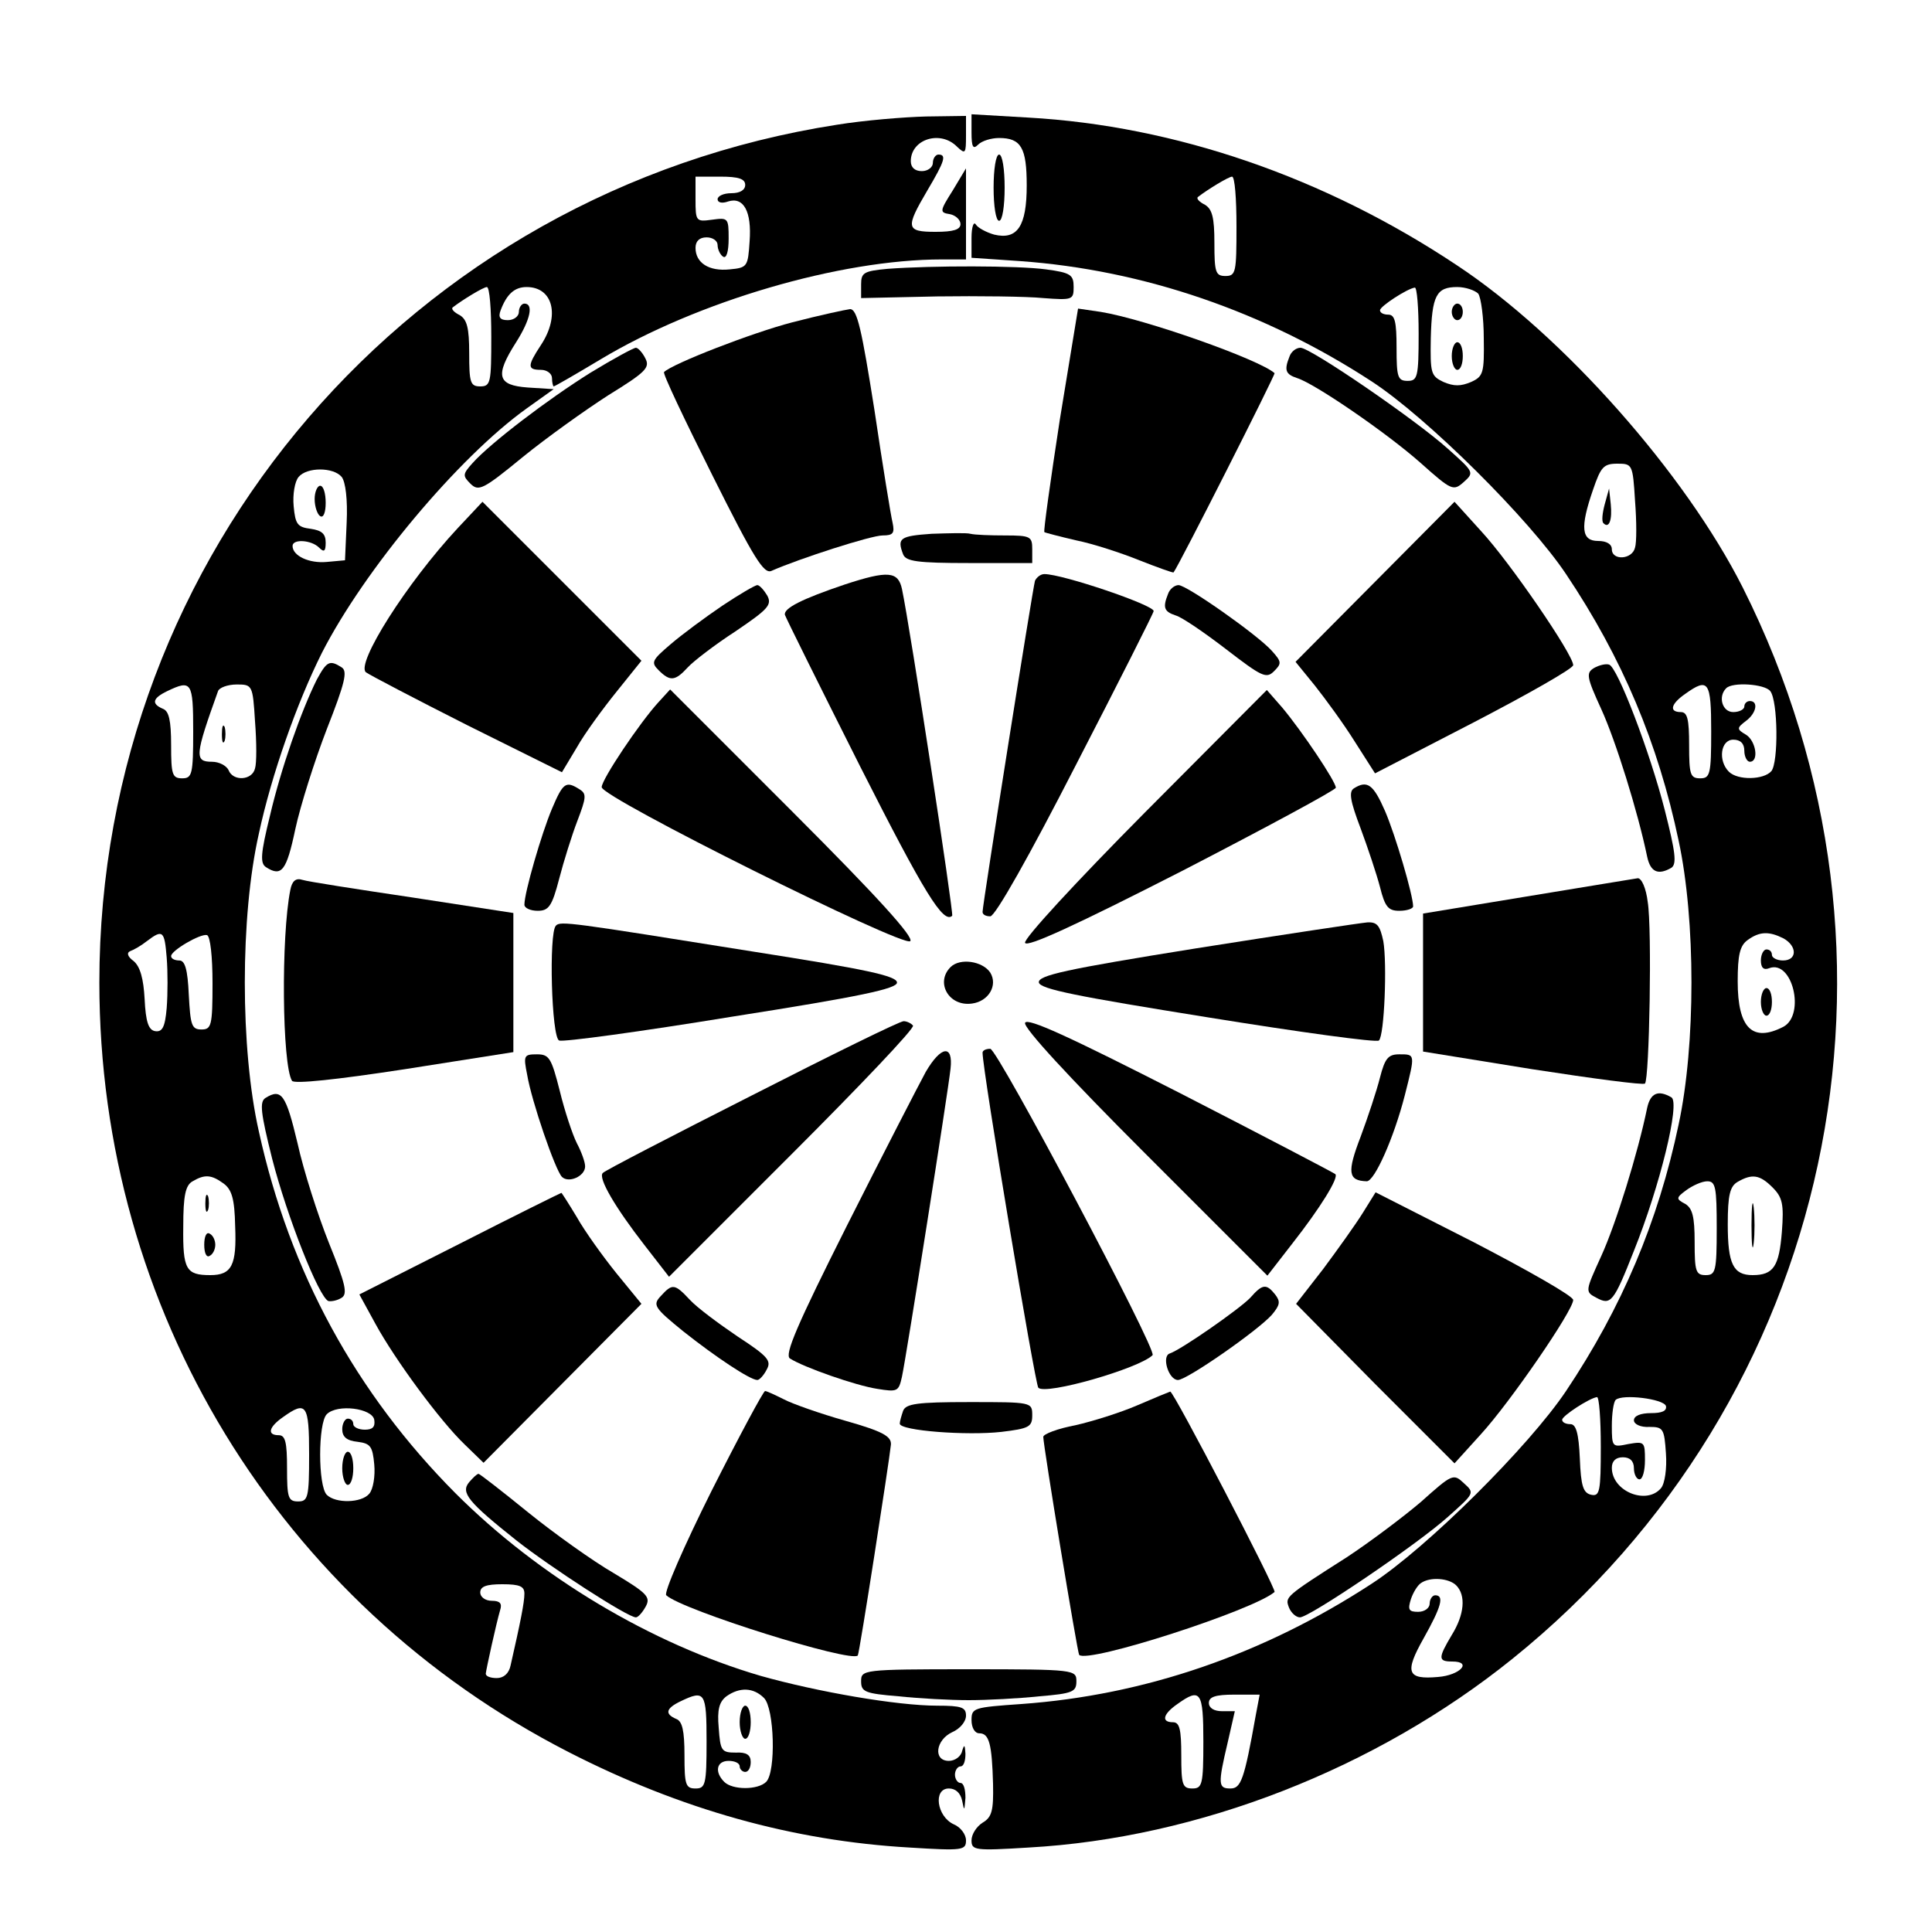 <?xml version="1.0" standalone="no"?>
<!DOCTYPE svg PUBLIC "-//W3C//DTD SVG 20010904//EN"
 "http://www.w3.org/TR/2001/REC-SVG-20010904/DTD/svg10.dtd">
<svg version="1.0" xmlns="http://www.w3.org/2000/svg"
 width="350pt" height="350pt" viewBox="0 0 350 350"
 preserveAspectRatio="xMidYMid meet">
<g transform="translate(0,350) scale(0.1,-0.1)"
fill="#000000" stroke="none">
<path d="M1516 3274 c-771 -120 -1336 -777 -1336 -1554 0 -592 325 -1125 850
-1394 203 -104 407 -161 618 -173 96 -6 102 -5 102 13 0 11 -10 24 -22 29 -31
14 -38 65 -9 65 12 0 21 -8 24 -22 4 -20 4 -19 6 5 0 15 -3 27 -9 27 -5 0 -10
7 -10 15 0 8 5 15 10 15 6 0 9 10 9 23 -1 16 -2 18 -6 5 -2 -10 -13 -18 -24
-18 -29 0 -24 38 6 52 14 6 25 19 25 30 0 15 -8 18 -52 18 -73 0 -217 25 -320
54 -198 58 -401 179 -553 331 -180 181 -300 400 -356 655 -34 150 -34 390 0
540 23 107 69 237 114 327 77 151 248 355 371 443 l49 35 -47 3 c-55 4 -60 21
-21 82 26 41 32 70 15 70 -5 0 -10 -7 -10 -15 0 -8 -9 -15 -20 -15 -14 0 -18
5 -13 18 11 29 25 42 47 42 48 0 61 -52 26 -105 -25 -38 -25 -45 0 -45 11 0
20 -7 20 -15 0 -8 2 -15 3 -15 2 0 40 22 85 49 175 105 434 181 618 181 l44 0
0 83 0 82 -24 -40 c-24 -38 -24 -40 -5 -43 10 -2 19 -10 19 -18 0 -10 -13 -14
-45 -14 -54 0 -55 7 -15 75 32 54 35 65 20 65 -5 0 -10 -7 -10 -15 0 -8 -9
-15 -20 -15 -13 0 -20 7 -20 18 0 40 54 57 84 26 15 -14 16 -12 16 20 l0 36
-72 -1 c-40 -1 -113 -7 -162 -15z m-166 -109 c0 -9 -9 -15 -25 -15 -14 0 -25
-5 -25 -11 0 -6 8 -8 19 -4 28 9 43 -18 39 -72 -3 -46 -4 -48 -36 -51 -38 -4
-62 12 -62 39 0 12 7 19 20 19 11 0 20 -6 20 -14 0 -8 5 -18 10 -21 6 -4 10 9
10 33 0 37 -1 38 -30 34 -29 -4 -30 -3 -30 37 l0 41 45 0 c33 0 45 -4 45 -15z
m-460 -275 c0 -83 -1 -90 -20 -90 -18 0 -20 7 -20 60 0 46 -4 61 -17 69 -10 5
-16 11 -13 14 18 14 56 37 62 37 5 0 8 -40 8 -90z m-271 -254 c7 -9 11 -41 9
-83 l-3 -68 -33 -3 c-32 -3 -62 11 -62 29 0 13 34 11 48 -3 9 -9 12 -7 12 9 0
16 -7 22 -27 25 -24 3 -28 8 -31 41 -2 21 2 45 9 53 15 18 63 18 78 0z m-269
-461 c0 -78 -2 -85 -20 -85 -18 0 -20 7 -20 60 0 45 -4 62 -15 66 -21 9 -19
19 8 32 44 21 47 17 47 -73z m112 18 c3 -38 3 -76 0 -85 -5 -22 -40 -24 -48
-3 -4 8 -17 15 -30 15 -32 0 -31 11 11 128 2 6 17 12 34 12 28 0 29 -1 33 -67z
m-160 -428 c2 -25 2 -65 0 -91 -3 -35 -8 -44 -21 -42 -12 2 -17 17 -19 58 -2
37 -8 59 -20 69 -11 8 -13 15 -6 18 6 2 20 10 30 18 29 22 32 19 36 -30z m83
-46 c0 -77 -2 -84 -20 -84 -18 0 -20 8 -23 63 -2 46 -7 62 -17 62 -8 0 -15 3
-15 8 0 10 53 41 65 38 6 -2 10 -39 10 -87z m20 -363 c15 -11 20 -28 21 -77 3
-71 -6 -89 -45 -89 -44 0 -50 10 -49 88 0 56 4 75 17 82 22 13 34 12 56 -4z
m155 -491 c0 -78 -2 -85 -20 -85 -18 0 -20 7 -20 60 0 47 -3 60 -15 60 -22 0
-18 15 8 33 42 30 47 23 47 -68z m118 63 c2 -13 -3 -18 -17 -18 -12 0 -21 5
-21 10 0 6 -4 10 -10 10 -5 0 -10 -9 -10 -19 0 -14 8 -21 28 -23 23 -3 27 -8
30 -41 2 -21 -2 -45 -9 -53 -14 -17 -61 -18 -77 -2 -16 16 -16 130 0 146 19
19 82 11 86 -10z m272 -315 c0 -16 -7 -51 -25 -130 -3 -15 -13 -23 -25 -23
-11 0 -20 3 -20 8 1 9 19 91 26 115 4 12 0 17 -15 17 -12 0 -21 7 -21 15 0 11
11 15 40 15 32 0 40 -4 40 -17z m434 -189 c19 -19 22 -134 4 -152 -15 -15 -61
-15 -76 0 -18 18 -14 38 8 38 11 0 20 -4 20 -10 0 -5 5 -10 10 -10 6 0 10 8
10 18 0 13 -8 18 -27 17 -26 0 -28 3 -31 45 -3 33 1 47 14 57 24 17 49 16 68
-3z m-104 -79 c0 -78 -2 -85 -20 -85 -18 0 -20 7 -20 60 0 45 -4 62 -15 66
-21 9 -19 19 8 32 44 21 47 17 47 -73z"/>
<path d="M570 2596 c0 -14 5 -28 10 -31 6 -4 10 7 10 24 0 17 -4 31 -10 31 -5
0 -10 -11 -10 -24z"/>
<path d="M402 2170 c0 -14 2 -19 5 -12 2 6 2 18 0 25 -3 6 -5 1 -5 -13z"/>
<path d="M372 1320 c0 -14 2 -19 5 -12 2 6 2 18 0 25 -3 6 -5 1 -5 -13z"/>
<path d="M370 1245 c0 -15 4 -24 10 -20 6 3 10 12 10 20 0 8 -4 17 -10 20 -6
4 -10 -5 -10 -20z"/>
<path d="M620 840 c0 -16 5 -30 10 -30 6 0 10 14 10 30 0 17 -4 30 -10 30 -5
0 -10 -13 -10 -30z"/>
<path d="M1340 380 c0 -16 5 -30 10 -30 6 0 10 14 10 30 0 17 -4 30 -10 30 -5
0 -10 -13 -10 -30z"/>
<path d="M1760 3260 c0 -27 3 -31 12 -22 7 7 24 12 38 12 40 0 50 -18 50 -86
0 -74 -17 -99 -59 -89 -14 4 -29 12 -33 18 -4 7 -8 -4 -8 -24 l0 -36 88 -6
c224 -16 444 -92 637 -218 101 -66 286 -250 352 -349 102 -152 167 -307 204
-483 31 -144 31 -370 0 -514 -37 -176 -103 -332 -204 -483 -67 -100 -252 -284
-352 -349 -196 -128 -411 -202 -635 -218 -86 -6 -90 -7 -90 -29 0 -14 6 -24
14 -24 18 0 23 -19 25 -92 1 -48 -2 -60 -19 -70 -11 -7 -20 -21 -20 -32 0 -18
6 -19 103 -13 308 17 630 143 877 342 582 469 754 1271 417 1941 -104 206
-325 456 -517 583 -240 160 -511 253 -777 268 l-103 6 0 -33z m480 -170 c0
-83 -1 -90 -20 -90 -18 0 -20 7 -20 60 0 46 -4 61 -17 69 -10 5 -16 11 -13 14
18 14 56 37 62 37 5 0 8 -40 8 -90z m330 -195 c0 -78 -2 -85 -20 -85 -18 0
-20 7 -20 60 0 47 -3 60 -15 60 -8 0 -15 3 -15 8 0 7 49 39 63 41 4 1 7 -37 7
-84z m108 73 c5 -7 10 -44 10 -81 1 -63 -1 -69 -23 -79 -19 -8 -31 -8 -50 0
-23 11 -24 16 -23 79 2 78 10 93 48 93 15 0 32 -6 38 -12z m284 -375 c3 -38 3
-76 0 -85 -5 -22 -42 -24 -42 -3 0 9 -9 15 -25 15 -30 0 -33 24 -9 93 14 41
19 47 44 47 27 0 28 -1 32 -67z m138 -418 c0 -78 -2 -85 -20 -85 -18 0 -20 7
-20 60 0 47 -3 60 -15 60 -22 0 -18 15 8 33 42 30 47 23 47 -68z m107 73 c14
-18 15 -129 2 -145 -14 -16 -61 -17 -77 -1 -20 20 -15 58 8 58 13 0 20 -7 20
-20 0 -11 5 -20 10 -20 17 0 11 38 -7 49 -17 10 -17 12 0 25 19 14 23 36 7 36
-5 0 -10 -4 -10 -10 0 -5 -9 -10 -20 -10 -20 0 -28 28 -13 43 11 12 70 8 80
-5z m24 -448 c25 -14 25 -40 -1 -40 -11 0 -20 5 -20 10 0 6 -4 10 -10 10 -5 0
-10 -9 -10 -20 0 -13 5 -18 15 -14 42 16 66 -84 26 -106 -56 -29 -83 -3 -83
82 0 48 4 65 18 75 22 16 39 16 65 3z m-20 -451 c18 -18 21 -30 17 -81 -5 -62
-15 -78 -53 -78 -35 0 -45 20 -45 92 0 53 4 69 18 77 26 15 40 13 63 -10z
m-101 -74 c0 -78 -2 -85 -20 -85 -18 0 -20 7 -20 60 0 46 -4 61 -17 69 -17 9
-17 11 2 25 11 8 28 16 38 16 15 0 17 -11 17 -85z m-210 -396 c0 -81 -2 -90
-17 -87 -15 3 -19 16 -21 66 -2 46 -7 62 -17 62 -8 0 -15 3 -15 8 0 7 49 39
63 41 4 1 7 -40 7 -90z m118 74 c2 -9 -7 -13 -27 -13 -19 0 -31 -5 -31 -13 0
-7 12 -13 28 -12 25 0 27 -3 30 -48 2 -27 -2 -55 -9 -63 -26 -31 -89 -6 -89
37 0 12 7 19 20 19 13 0 20 -7 20 -20 0 -11 5 -20 10 -20 6 0 10 16 10 35 0
33 -1 34 -30 29 -29 -6 -30 -6 -30 33 0 22 3 43 7 47 12 11 86 2 91 -11z
m-380 -325 c18 -18 15 -53 -8 -90 -25 -42 -25 -48 1 -48 37 0 14 -25 -26 -28
-56 -5 -61 8 -26 70 32 57 38 78 21 78 -5 0 -10 -7 -10 -15 0 -8 -9 -15 -21
-15 -17 0 -19 4 -13 23 4 12 12 25 18 29 17 12 51 9 64 -4z m-458 -283 c0 -78
-2 -85 -20 -85 -18 0 -20 7 -20 60 0 47 -3 60 -15 60 -22 0 -18 15 8 33 42 30
47 23 47 -68z m95 48 c-21 -118 -27 -133 -46 -133 -22 0 -23 7 -5 83 l13 57
-23 0 c-15 0 -24 6 -24 15 0 11 12 15 46 15 l46 0 -7 -37z"/>
<path d="M2630 2935 c0 -8 5 -15 10 -15 6 0 10 7 10 15 0 8 -4 15 -10 15 -5 0
-10 -7 -10 -15z"/>
<path d="M2630 2855 c0 -14 5 -25 10 -25 6 0 10 11 10 25 0 14 -4 25 -10 25
-5 0 -10 -11 -10 -25z"/>
<path d="M2907 2586 c-4 -15 -6 -31 -2 -34 10 -10 16 6 13 35 l-3 28 -8 -29z"/>
<path d="M3190 1685 c0 -14 5 -25 10 -25 6 0 10 11 10 25 0 14 -4 25 -10 25
-5 0 -10 -11 -10 -25z"/>
<path d="M3173 1280 c0 -36 2 -50 4 -32 2 17 2 47 0 65 -2 17 -4 3 -4 -33z"/>
<path d="M1800 3160 c0 -33 4 -60 10 -60 6 0 10 27 10 60 0 33 -4 60 -10 60
-6 0 -10 -27 -10 -60z"/>
<path d="M1608 3013 c-43 -4 -48 -7 -48 -28 l0 -25 138 3 c75 1 162 0 192 -3
53 -4 55 -3 55 20 0 22 -5 26 -50 32 -52 7 -206 7 -287 1z"/>
<path d="M1435 2916 c-73 -19 -217 -75 -232 -90 -3 -2 37 -86 87 -186 76 -152
94 -181 108 -174 50 22 180 64 201 64 19 0 22 4 18 23 -3 12 -18 104 -33 205
-23 145 -31 182 -44 182 -8 -1 -55 -11 -105 -24z"/>
<path d="M1920 2740 c-17 -111 -30 -203 -28 -204 1 -1 28 -8 58 -15 30 -6 82
-23 114 -36 33 -13 61 -23 62 -22 10 13 185 359 183 361 -28 25 -235 98 -315
111 l-41 6 -33 -201z"/>
<path d="M1070 2825 c-77 -48 -182 -128 -214 -164 -18 -20 -18 -23 -4 -37 15
-15 23 -11 95 48 43 35 113 85 155 112 68 42 76 50 67 67 -5 10 -13 19 -17 19
-4 0 -41 -20 -82 -45z"/>
<path d="M2336 2854 c-10 -25 -7 -32 14 -39 32 -10 162 -99 224 -154 56 -50
59 -51 78 -34 19 17 18 18 -29 60 -59 53 -249 183 -267 183 -8 0 -17 -7 -20
-16z"/>
<path d="M829 2543 c-93 -100 -185 -246 -166 -261 7 -5 89 -48 184 -96 l171
-85 27 45 c14 25 47 70 72 101 l45 56 -144 144 -144 144 -45 -48z"/>
<path d="M2491 2446 l-144 -145 35 -43 c19 -24 52 -69 72 -101 l37 -58 180 93
c98 51 179 97 179 103 0 19 -115 187 -167 243 l-48 53 -144 -145z"/>
<path d="M1688 2533 c-58 -4 -63 -8 -52 -37 5 -13 25 -16 120 -16 l114 0 0 25
c0 23 -3 25 -49 25 -27 0 -55 1 -63 3 -7 2 -39 1 -70 0z"/>
<path d="M1530 2441 c-77 -26 -111 -43 -108 -55 2 -6 63 -129 136 -274 117
-231 151 -286 167 -271 3 4 -76 521 -91 592 -7 32 -25 34 -104 8z"/>
<path d="M1875 2448 c-4 -13 -95 -587 -95 -600 0 -5 6 -8 14 -8 9 0 71 110
155 274 78 151 141 276 141 279 0 11 -165 67 -198 67 -7 0 -14 -6 -17 -12z"/>
<path d="M1309 2403 c-31 -21 -73 -52 -94 -70 -34 -29 -36 -33 -22 -47 21 -21
30 -20 53 5 10 11 49 41 86 65 59 40 67 48 58 65 -6 10 -14 19 -18 19 -4 0
-33 -17 -63 -37z"/>
<path d="M2116 2424 c-10 -25 -7 -32 14 -39 11 -3 52 -31 91 -61 65 -50 73
-54 87 -40 14 14 14 17 -4 37 -26 29 -154 119 -169 119 -7 0 -16 -7 -19 -16z"/>
<path d="M574 2269 c-28 -56 -65 -161 -85 -247 -17 -69 -18 -86 -7 -93 28 -18
37 -7 53 69 9 42 35 124 57 181 33 84 38 105 27 112 -22 14 -27 11 -45 -22z"/>
<path d="M2888 2290 c-15 -9 -14 -16 13 -75 26 -57 66 -185 83 -267 6 -28 20
-34 44 -20 10 7 7 29 -12 104 -27 106 -86 260 -101 264 -6 2 -18 -1 -27 -6z"/>
<path d="M1193 2228 c-34 -37 -103 -140 -103 -154 0 -19 547 -291 559 -279 7
7 -59 80 -212 233 l-223 223 -21 -23z"/>
<path d="M2074 2028 c-125 -126 -220 -229 -217 -236 3 -9 92 32 284 130 153
79 279 147 279 151 0 11 -61 102 -97 145 l-28 32 -221 -222z"/>
<path d="M1000 2035 c-19 -45 -50 -152 -50 -174 0 -6 11 -11 24 -11 20 0 26 8
39 58 8 31 23 79 33 105 16 42 17 49 4 57 -25 16 -30 12 -50 -35z"/>
<path d="M2453 2072 c-10 -6 -7 -23 12 -73 13 -35 29 -83 35 -106 9 -36 15
-43 35 -43 14 0 25 4 25 8 0 20 -32 129 -51 173 -21 48 -32 56 -56 41z"/>
<path d="M526 1888 c-17 -84 -15 -317 3 -346 4 -6 80 2 204 21 l197 31 0 126
0 126 -182 28 c-101 15 -191 29 -200 32 -12 4 -19 -2 -22 -18z"/>
<path d="M2766 1876 l-188 -31 0 -125 0 -125 198 -32 c110 -17 201 -29 204
-26 8 8 13 281 5 329 -3 25 -11 43 -18 43 -7 -1 -97 -16 -201 -33z"/>
<path d="M1007 1823 c-13 -13 -8 -203 6 -208 7 -3 147 16 312 43 236 37 300
51 300 62 0 12 -56 24 -260 56 -332 53 -350 56 -358 47z"/>
<path d="M2167 1782 c-237 -38 -287 -49 -285 -62 3 -12 69 -25 306 -63 167
-27 306 -46 310 -42 10 9 15 140 8 180 -6 28 -11 35 -29 34 -12 -1 -152 -22
-310 -47z"/>
<path d="M1722 1748 c-28 -28 -3 -72 39 -66 30 4 47 33 33 56 -14 21 -55 27
-72 10z"/>
<path d="M1857 1647 c-3 -9 80 -99 217 -236 l222 -222 45 58 c51 65 85 120 78
126 -2 2 -128 68 -280 146 -202 103 -278 138 -282 128z"/>
<path d="M1361 1515 c-144 -73 -266 -136 -269 -140 -9 -9 23 -63 75 -130 l45
-58 224 224 c122 122 221 226 218 231 -3 4 -11 8 -17 8 -7 0 -131 -61 -276
-135z"/>
<path d="M1677 1558 c-13 -24 -77 -148 -142 -277 -92 -183 -114 -235 -104
-242 25 -16 119 -49 158 -55 37 -6 39 -5 45 22 8 37 84 519 88 558 5 44 -17
42 -45 -6z"/>
<path d="M1780 1593 c0 -32 95 -600 101 -607 13 -14 183 35 207 59 9 8 -281
555 -294 555 -8 0 -14 -3 -14 -7z"/>
<path d="M955 1553 c8 -48 51 -173 63 -185 12 -12 42 1 42 19 0 8 -7 27 -15
42 -8 16 -22 58 -31 95 -15 59 -19 66 -41 66 -24 0 -25 -2 -18 -37z"/>
<path d="M2500 1548 c-6 -24 -22 -72 -35 -107 -25 -65 -23 -80 11 -81 14 0 49
78 69 156 19 75 19 74 -10 74 -20 0 -26 -7 -35 -42z"/>
<path d="M481 1511 c-11 -7 -9 -26 12 -110 27 -105 85 -252 102 -258 6 -1 16
1 24 6 11 7 7 25 -23 99 -20 50 -46 131 -57 181 -21 88 -29 100 -58 82z"/>
<path d="M2984 1493 c-17 -83 -57 -211 -83 -268 -29 -64 -30 -65 -9 -76 26
-14 31 -9 68 85 47 117 84 268 68 278 -24 14 -38 8 -44 -19z"/>
<path d="M833 1247 l-182 -92 29 -53 c36 -66 118 -177 162 -219 l34 -33 143
144 143 144 -45 55 c-25 31 -58 77 -72 102 -15 25 -28 45 -28 44 -1 0 -84 -41
-184 -92z"/>
<path d="M2469 1303 c-13 -21 -46 -67 -72 -102 l-49 -63 143 -145 144 -144 48
53 c53 58 167 224 167 243 0 7 -81 53 -179 104 l-179 91 -23 -37z"/>
<path d="M1197 1152 c-15 -16 -12 -21 41 -64 58 -46 121 -88 134 -88 4 0 12 9
17 19 9 16 2 24 -53 60 -34 23 -73 52 -86 66 -28 30 -32 30 -53 7z"/>
<path d="M2265 1149 c-19 -20 -125 -94 -146 -101 -15 -5 -2 -48 15 -48 16 0
144 89 170 118 15 18 16 24 6 37 -16 20 -23 19 -45 -6z"/>
<path d="M1289 799 c-50 -100 -87 -185 -82 -189 29 -27 336 -123 347 -109 3 4
57 352 60 382 1 15 -15 24 -82 43 -46 13 -97 31 -112 39 -16 8 -31 15 -34 15
-3 0 -47 -82 -97 -181z"/>
<path d="M2060 954 c-30 -13 -81 -29 -112 -36 -32 -6 -58 -16 -58 -21 0 -16
62 -392 65 -395 16 -16 316 81 354 114 4 4 -183 364 -189 363 -3 -1 -30 -12
-60 -25z"/>
<path d="M1636 944 c-3 -9 -6 -19 -6 -23 0 -13 122 -22 184 -15 50 6 56 9 56
30 0 24 -1 24 -114 24 -95 0 -115 -3 -120 -16z"/>
<path d="M850 815 c-16 -19 -2 -36 86 -106 61 -48 201 -139 216 -139 4 0 12 9
18 20 9 17 2 24 -58 60 -38 22 -108 72 -155 110 -48 39 -88 70 -90 70 -3 0
-10 -7 -17 -15z"/>
<path d="M2574 779 c-33 -28 -93 -73 -134 -100 -113 -72 -112 -72 -105 -91 4
-10 13 -18 20 -18 17 0 211 131 268 182 48 43 49 43 29 61 -19 18 -21 17 -78
-34z"/>
<path d="M1560 454 c0 -19 7 -22 68 -27 37 -4 94 -7 127 -7 33 0 90 3 128 7
60 5 67 8 67 27 0 21 -2 22 -195 22 -193 0 -195 -1 -195 -22z"/>
</g>
</svg>
